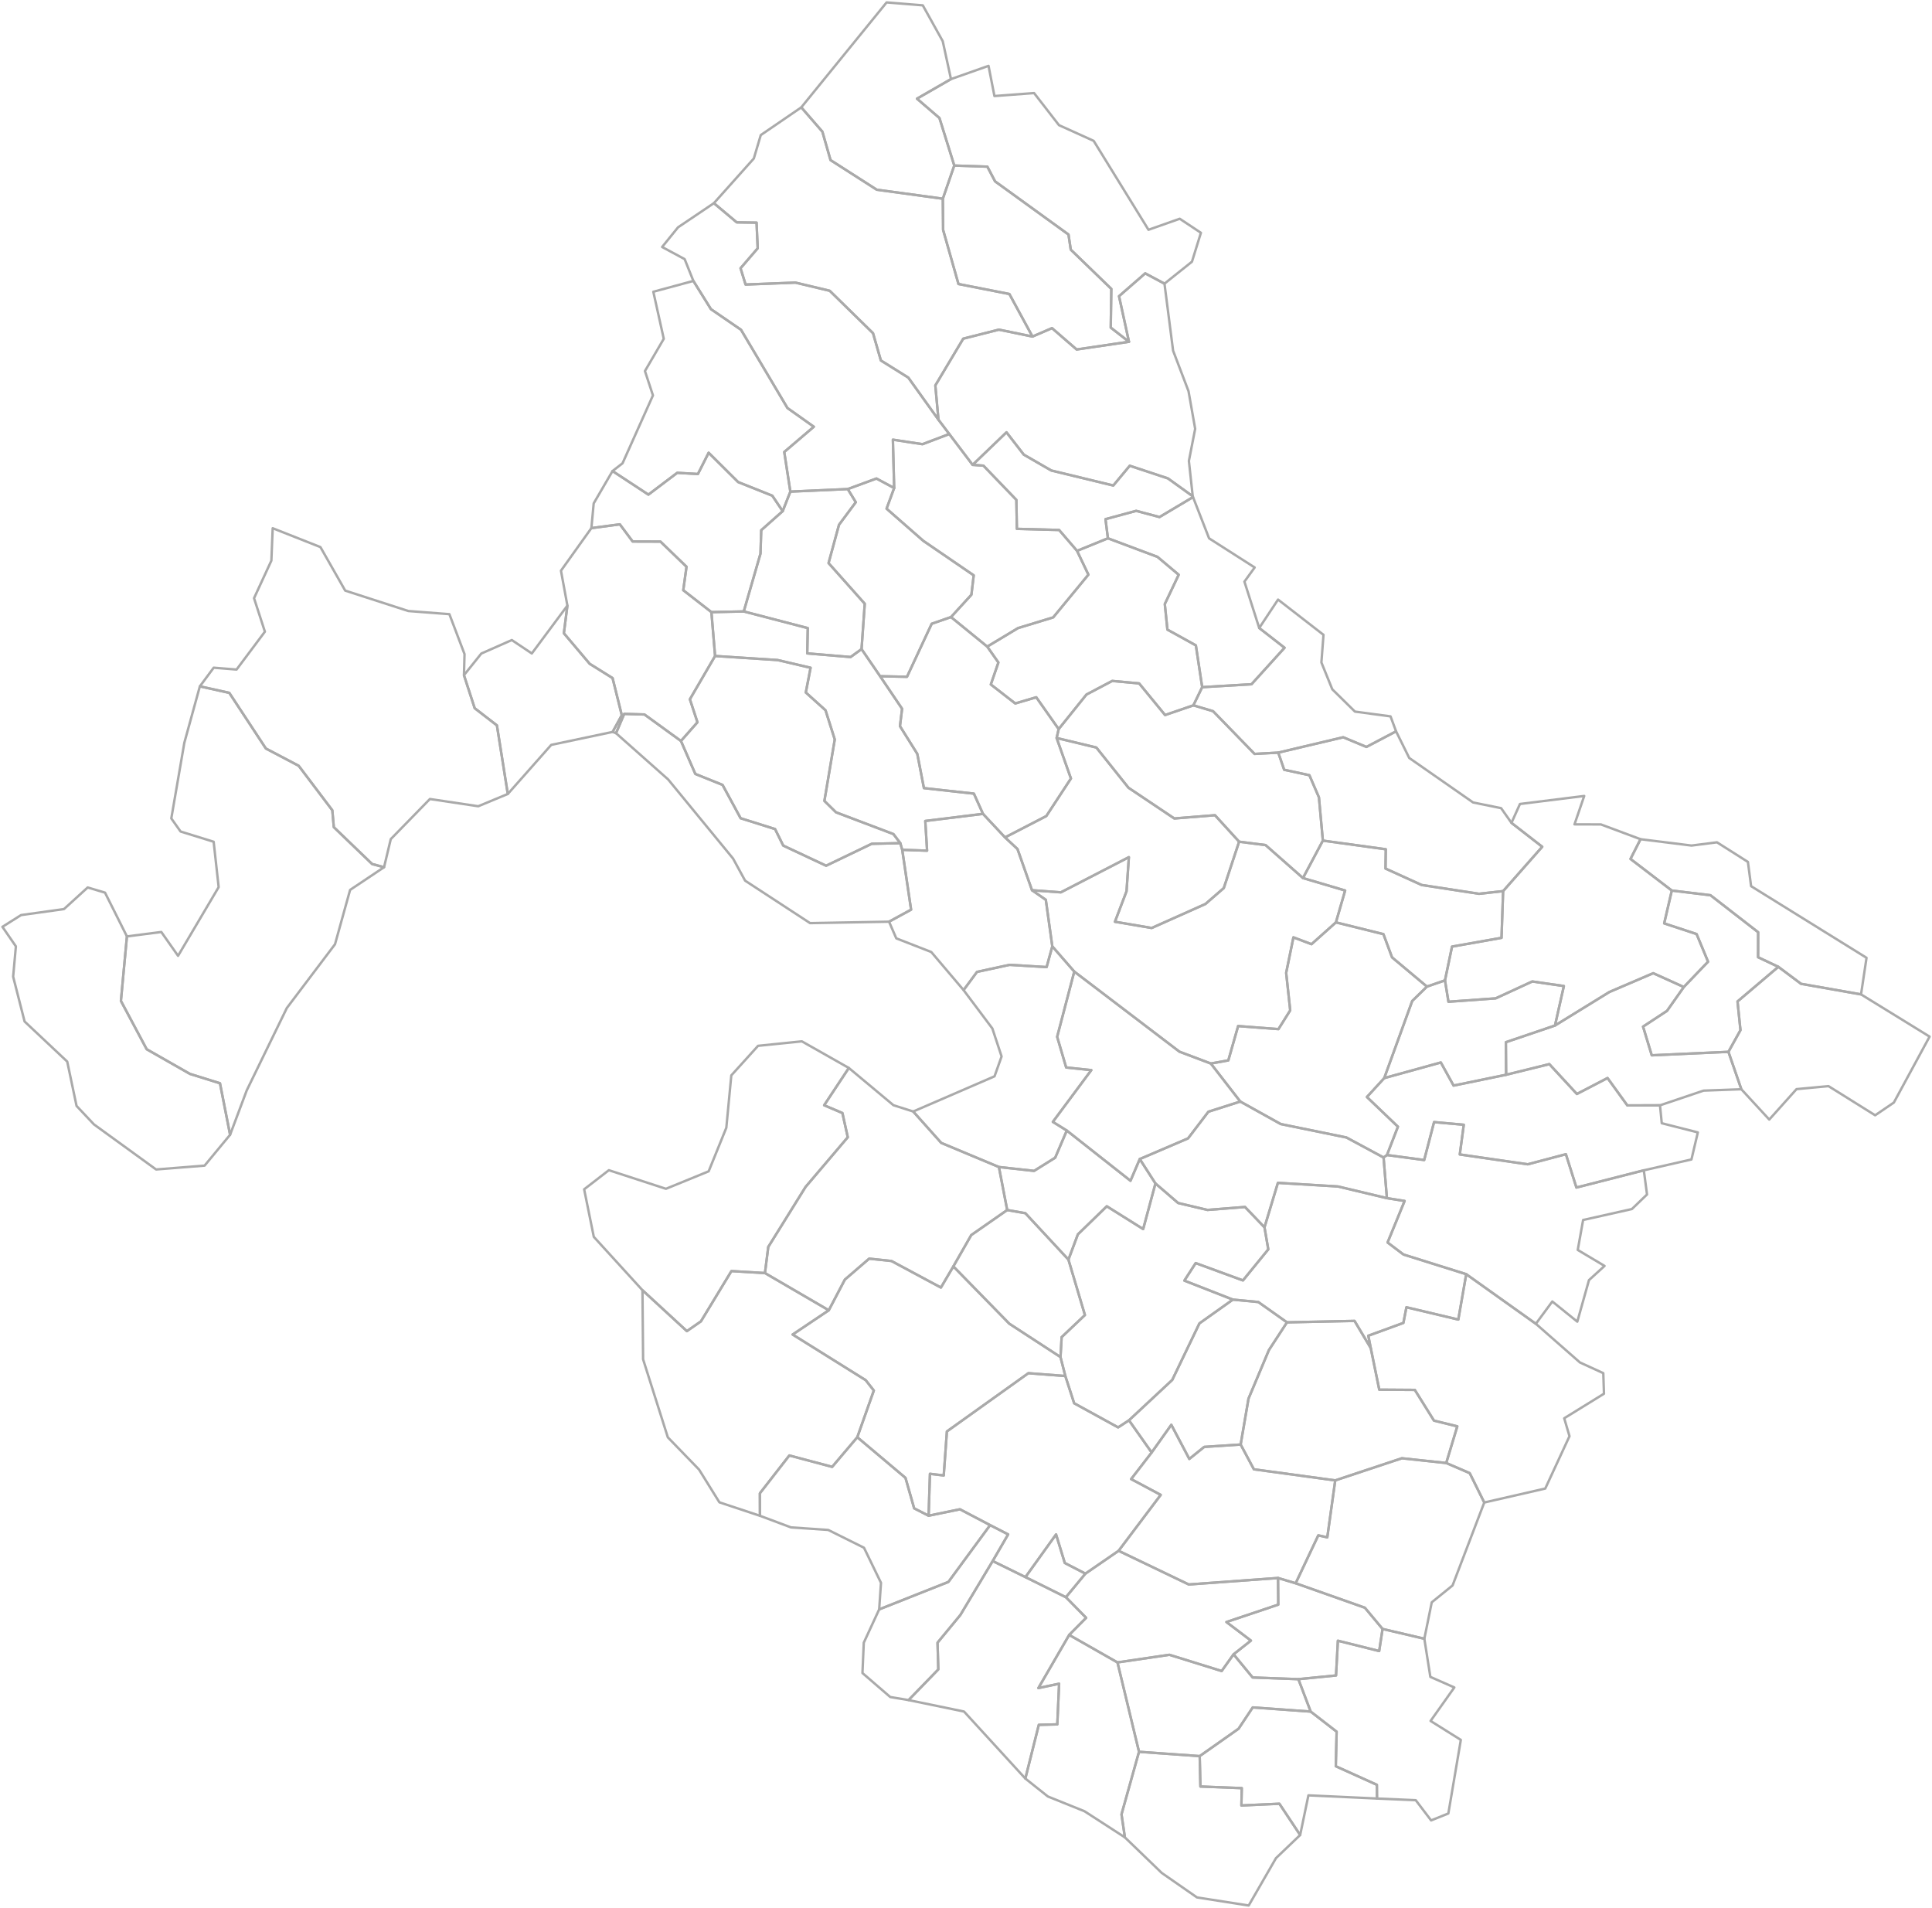 <svg xmlns="http://www.w3.org/2000/svg" version="1.2" baseProfile="tiny" stroke-linecap="round" stroke-linejoin="round" viewBox="0 0 800 790">
  <g id="MH" fill="none" stroke="#aaa">
    <path d="M471.64 725.397l25.13 1.787.298 12.594 17.118.66-.15 7.192 15.734-.727 8.6 12.952-9.997 9.56-11.315 19.633-21.411-3.347-14.59-10.14-15.261-14.723-1.404-9.547 7.248-25.894z" id="113493"/>
    <path d="M542.726 708.746l10.743 8.32-.345 14.315 17.009 7.685.053 5.683-28.396-1.317-3.42 16.423-8.6-12.952-15.733.727.149-7.191-17.118-.66-.298-12.595 16.093-11.332 5.87-8.831 23.994 1.725z" id="112744"/>
    <path d="M537.635 695.327l5.091 13.419-23.994-1.725-5.87 8.831-16.092 11.332-25.13-1.787-8.916-37.006 21.491-3.164 21.65 6.724 4.928-6.921 7.9 9.598 18.942.698z" id="111444"/>
    <path d="M462.724 688.39l8.916 37.007-7.248 25.894 1.404 9.547-16.723-10.818-15.176-6.117-9.327-7.428 5.58-22.242 7.655-.19.752-16.833-8.587 1.796 12.758-22.004 19.996 11.389z" id="114079"/>
    <path d="M589.79 678.582l2.488 15.795 9.93 4.374-9.835 13.874 12.525 7.847-5.169 30.466-7.137 2.868-6.357-8.363-16.05-.694-.052-5.683-17.01-7.685.346-14.315-10.743-8.32-5.091-13.42 15.584-1.537.776-14.385 17.094 4.271 1.402-9.147 17.298 4.054z" id="111550"/>
    <path d="M536.503 655.611l28.659 10.127 7.329 8.79-1.402 9.147-17.094-4.271-.776 14.385-15.584 1.538-18.941-.699-7.9-9.598 7.187-5.679-10.147-7.689 21.47-7.2-.095-11.037 7.294 2.186z" id="114060"/>
    <path d="M424.61 653.057l16.754 8.33 8.386 8.527-7.022 7.088-12.758 22.004 8.587-1.796-.752 16.833-7.655.19-5.58 22.242-25.394-27.749-22.965-4.741 12.32-12.705-.316-11.075 9.447-11.452 13.392-22.35 13.556 6.654z" id="111783"/>
    <path d="M529.209 653.425l.095 11.036-21.47 7.201 10.147 7.69-7.188 5.678-4.928 6.92-21.65-6.723-21.49 3.164-19.997-11.389 7.022-7.088-8.386-8.527 8.081-9.763 13.74-9.455 29.059 13.946 36.965-2.69z" id="113849"/>
    <path d="M598.85 605.814l9.728 4.195 6.022 12.164-13.12 34.34-8.625 6.99-3.066 15.08-17.298-4.055-7.33-8.79-28.658-10.127 9.37-19.827 3.73.81 3.288-23.58 27.594-9.162 18.365 1.962z" id="112771"/>
    <path d="M449.445 651.624l-8.081 9.763-16.754-8.33 12.683-17.673 3.615 11.831 8.537 4.409zm-94.46-56.485l19.958 16.826 3.588 12.613 5.99 3.06 12.974-2.662 12.494 6.56-17.275 23.517-28.666 11.374.752-10.996-7.035-14.526-14.819-7.377-15.415-1.048-12.858-4.81-.022-9.318 12.193-15.66 17.738 4.719 10.403-12.272z" id="112030"/>
    <path d="M513.73 598.162l5.47 10.258 33.691 4.595-3.288 23.579-3.73-.81-9.37 19.827-7.294-2.186-36.965 2.69-29.06-13.946 17.443-23.156-12.25-6.54 8.496-11.016 8.143-11.47 7.45 14.143 6.175-4.983 15.089-.986z" id="113395"/>
    <path d="M441.13 569.794l3.653 11.274 18.206 9.997 4.495-2.934 9.389 13.326-8.496 11.016 12.25 6.54-17.442 23.156-13.74 9.455-8.537-4.409-3.615-11.831-12.683 17.673-13.556-6.654 6.397-11.03-7.462-3.838-12.494-6.56-12.974 2.662.557-17.35 5.703.684 1.312-18.234 33.738-24.118 15.3 1.175z" id="112879"/>
    <path d="M567.606 558.254l3.511 17.188 14.725.098 7.935 12.722 9.658 2.372-4.585 15.18-18.365-1.962-27.594 9.163-33.69-4.595-5.471-10.258 3.247-18.992 8.447-20.112 7.49-11.489 27.973-.593 6.719 11.278z" id="113929"/>
    <path d="M532.914 547.57l-7.49 11.488-8.447 20.112-3.247 18.992-15.089.985-6.175 4.982-7.45-14.143-8.143 11.471-9.39-13.326 17.918-16.717 11.26-23.422 13.843-9.843 10.53 1.007 11.88 8.413z" id="111417"/>
    <path d="M635.966 548.168l18.264 16.022 9.66 4.416.28 8.519-16.459 10.163 2.182 7.42-10.034 21.678-25.26 5.787-6.02-12.164-9.73-4.195 4.586-15.18-9.658-2.372-7.935-12.722-14.725-.098-3.511-17.188-1.024-5.143 14.529-5.309 1.257-6.479 21.485 5.09 3.276-18.789 28.837 20.544z" id="110535"/>
    <path d="M316.753 527.16l26.426 15.408-14.968 10.045 30.258 18.898 3.363 4.294-6.847 19.334-10.403 12.272-17.738-4.72-12.193 15.66.022 9.319-16.782-5.573-8.432-13.572-12.924-13.339-10.24-32.31-.267-28.617 18.395 16.944 5.816-4.046 12.631-20.82 13.883.824z" id="111863"/>
    <path d="M394.762 524.408l23.17 23.72 21.198 13.812 2 7.854-15.3-1.175-33.737 24.118-1.312 18.234-5.703-.684-.557 17.35-5.99-3.059-3.588-12.613-19.958-16.826 6.847-19.334-3.363-4.294-30.258-18.898 14.968-10.045 6.663-12.71 10.062-8.668 9.225.976 20.484 10.992 5.149-8.75z" id="112548"/>
    <path d="M523.597 508.225l1.569 9.122-10.486 12.862-19.575-7.177-4.688 7.257 20.087 7.86-13.843 9.843-11.26 23.422-17.917 16.717-4.495 2.934-18.206-9.997-3.653-11.274-2-7.854.473-8.252 9.64-9.14-6.828-22.95 3.908-10.46 11.98-11.632 15.058 9.437 5.085-18.885 9.382 8.09 12.164 2.874 15.535-1.226 8.07 8.43z" id="110232"/>
    <path d="M574.29 496.138l7.326 1.165-7.048 17.198 6.585 4.98 25.976 8.143-3.276 18.79-21.485-5.09-1.257 6.478-14.529 5.309 1.024 5.143-6.719-11.278-27.973.593-11.88-8.413-10.53-1.007-20.087-7.86 4.688-7.257 19.575 7.177 10.486-12.862-1.569-9.122 5.556-18.42 24.836 1.5 20.3 4.833z" id="112806"/>
    <path d="M513.581 456.138l16.748 9.32 27.196 5.563 15.38 8.287 1.385 16.83-20.301-4.833-24.837-1.5-5.555 18.42-8.07-8.43-15.535 1.227-12.164-2.874-9.382-8.09-6.49-10.107 19.996-8.563 8.424-11.04 13.205-4.21z" id="113153"/>
    <path d="M378.14 460.261l11.611 13 23.88 9.987 3.427 17.81-14.88 10.369-7.416 12.981-5.15 8.75-20.483-10.992-9.225-.976-10.062 8.669-6.663 12.71-26.426-15.408 1.363-10.808 15.45-24.86 17.478-20.578-2.221-10.029-7.56-3.215 10.22-15.445 18.48 15.431 8.177 2.604z" id="111480"/>
    <path d="M351.483 442.226l-10.22 15.445 7.56 3.215 2.221 10.03-17.477 20.577-15.45 24.86-1.364 10.808-13.883-.824-12.631 20.82-5.816 4.046-18.395-16.944-20.145-22.09-4-19.69 10.229-7.914 23.637 7.7 17.694-7.24 7.313-18.038 2.061-21.686 11.083-12.238 18.132-1.856 19.45 11.019z" id="110946"/>
    <path d="M643.885 424.656l-20.335 6.906.099 13.486-21.751 4.478-5.28-9.568-23.44 6.476 11.592-31.94 6.1-5.954 7.467-2.581 1.437 8.858 19.554-1.406 15.145-6.992 13.09 1.89-3.678 16.346z" id="111916"/>
    <path d="M501.378 440.395l12.203 15.743-13.205 4.21-8.424 11.04-19.997 8.563-3.844 8.992-26.377-20.793-5.776-3.593 15.93-21.435-10.41-1.095-3.733-12.699 7.087-27.011 43.56 33.177 12.986 4.9z" id="112600"/>
    <path d="M444.832 402.317l-7.087 27.011 3.734 12.7 10.408 1.094-15.93 21.435 5.777 3.593-4.806 11.247-8.734 5.452-14.563-1.601-23.88-9.988-11.61-12.999 33.672-14.574 2.923-8.228-3.82-11.578-11.924-15.897 5.571-7.538 13.473-2.914 15.348.924 2.352-8.578 9.096 10.439z" id="112076"/>
    <path d="M622.407 369.004l-.657 19.344-20.496 3.628-2.917 13.983-7.468 2.581-14.45-12.099-3.57-9.623-19.676-4.871 3.82-13.195-17.466-5.158 8.244-15.502 26.06 3.578-.124 7.986 14.967 6.808 23.752 3.643 9.981-1.103z" id="113974"/>
    <path d="M679.31 347.505l-4.157 8.168 17.105 13.093-3.153 13.598 13.414 4.414 4.755 11.45-10.044 10.487-12.666-5.724-18.151 7.788-22.529 13.877 3.678-16.347-13.089-1.89-15.145 6.992-19.554 1.406-1.437-8.858 2.917-13.983 20.496-3.628.657-19.344 16.197-18.37-12.741-9.897 3.522-7.819 26.604-3.317-4.026 11.754 10.944.032 16.402 6.118z" id="110116"/>
    <path d="M513.091 348.536l-6.346 19.197-7.592 6.591-22.259 9.948-15.223-2.588 4.801-12.639.97-14.104-28.165 14.567-11.95-.878-6.005-17.057-5.165-4.815 17.09-8.828 10.204-15.561-5.916-16.774 16.442 3.947 13.303 16.66 18.977 12.717 16.832-1.348 10.002 10.965z" id="112129"/>
    <path d="M625.863 340.738l12.741 9.897-16.197 18.37-9.98 1.102-23.753-3.643-14.967-6.808.125-7.986-26.061-3.578-1.629-17.92-3.952-9.169-10.445-2.25-2.442-7.1 26.882-6.362 9.621 4.005 12.28-6.458 5.449 11.028 26.452 18.43 11.592 2.351 4.284 6.09z" id="111275"/>
    <path d="M494.158 292.07l8.152 2.426 17.176 17.693 9.817-.536 2.442 7.1 10.445 2.25 3.952 9.17 1.629 17.919-8.244 15.502-15.48-13.653-10.956-1.405-10.002-10.965-16.832 1.348-18.977-12.717-13.303-16.66-16.442-3.947.837-3.689 11.505-14.308 10.666-5.629 11.145 1.017 10.745 13.103 11.725-4.019z" id="111097"/>
    <path d="M393.788 255.518l15.008 12.235 4.619 6.582-3.135 9.094 10.115 7.862 8.703-2.559 9.274 13.174-.837 3.689 5.916 16.774-10.204 15.56-17.09 8.83-9.121-9.75-3.77-8.379-20.688-2.28-2.747-14.188-7.177-11.474.884-7.195-9.101-13.479 11.13.236 10.234-21.96 7.987-2.772z" id="112664"/>
    <path d="M234.946 250.772l-1.459 11.449 10.684 12.645 9.484 5.922 3.816 15.362-3.799 6.93-25.42 5.365-17.987 20.329-4.5-28.402-9.207-7.113-4.442-13.672 7.181-8.962 12.63-5.587 8.288 5.553 14.731-19.819z" id="110063"/>
    <path d="M578.087 302.838l-12.28 6.458-9.622-4.005-26.882 6.363-9.817.535-17.176-17.693-8.152-2.426 3.642-7.52 20.415-1.206 13.692-15.115-10.49-8.175 7.796-11.769 18.817 14.595-.867 11.44 4.507 11.111 9.384 9.236 14.738 1.98 2.295 6.191z" id="110875"/>
    <path d="M497.8 284.55l-3.642 7.52-11.725 4.019-10.745-13.103-11.145-1.017-10.666 5.63-11.505 14.308-9.274-13.175-8.704 2.56-10.114-7.863 3.135-9.094-4.62-6.582 12.765-7.678 14.546-4.422 14.575-17.693-4.695-9.85 12.776-5.208 20.53 7.695 8.784 7.4-5.758 12.128 1.082 10.595 11.781 6.521 2.619 17.308z" id="113625"/>
    <path d="M521.417 260.054l10.49 8.175-13.692 15.115-20.415 1.205-2.619-17.308-11.78-6.521-1.083-10.595 5.758-12.127-8.784-7.4-20.53-7.696-.998-7.923 12.707-3.441 9.656 2.566 13.879-8.264 6.65 17.083 18.874 12.061-4.24 5.866 6.127 19.204z" id="111685"/>
    <path d="M370.25 202.09l-3.142 8.542 15.198 13.317 20.886 14.29-.955 8.037-8.449 9.242-7.987 2.772-10.234 21.96-11.13-.236-7.683-11.224 1.32-18.789-14.985-16.838 4.326-15.863 6.95-9.344-3.325-5.439 11.867-4.37 7.343 3.943z" id="110688"/>
    <path d="M393.075 179.73l9.666 12.763 4.477.332 13.635 14.17.216 11.998 17.49.47 7.426 8.647 4.696 9.85-14.575 17.693-14.546 4.422-12.764 7.678-15.008-12.235 8.45-9.242.954-8.037-20.886-14.29-15.198-13.317 3.142-8.542-.524-20.018 12.258 1.862 11.091-4.205z" id="112263"/>
    <path d="M493.885 205.497l.121.343-13.88 8.264-9.654-2.566-12.708 3.44.998 7.924-12.776 5.208-7.427-8.648-17.49-.47-.216-11.997-13.635-14.17-4.477-.332 14.022-13.483 7.164 9.25 11.397 6.572 25.667 6.213 6.814-8.188 15.811 5.248 10.269 7.392z" id="113698"/>
    <path d="M287.11 116.328l7.283 11.697 12.447 8.532 19.23 32.407 10.92 7.746-12.248 10.45 2.525 16.42-3.172 8.082-4.304-6.403-14.133-5.637-12.222-12.141-4.445 8.799-8.568-.493-11.936 9.029-14.852-9.764 4.153-3.223 12.588-28.104-3.318-10.078 7.794-13.354-4.325-19.485 16.584-4.48z" id="112959"/>
    <path d="M482.185 117.461l3.567 27.74 6.394 16.798 2.748 15.57-2.599 13.3 1.59 14.628-10.269-7.392-15.811-5.248-6.814 8.188-25.667-6.213-11.397-6.572-7.164-9.25-14.022 13.483-9.666-12.764-4.48-5.93-1.293-14.196 11.556-19.36 14.766-3.743 13.9 2.863 8.086-3.482 10.204 8.839 21.666-3.193-4.116-18.877 10.844-9.458 7.977 4.269z" id="110296"/>
    <path d="M467.48 141.527l-21.666 3.193-10.204-8.839-8.085 3.482-9.564-17.618-21.082-4.14-6.356-22.402-.113-12.92 4.731-13.735 13.697.456 3.203 6.1 30.4 22.008.94 6.263 16.79 16.24-.231 16.048 7.54 5.864z" id="112995"/>
    <path d="M482.185 117.461l-7.977-4.269-10.844 9.458 4.116 18.877-7.54-5.864.23-16.048-16.789-16.24-.94-6.263-30.4-22.009-3.203-6.1-13.697-.455-6.132-19.674-9.31-8.012 14.082-8.11 15.549-5.481 2.445 12.498 16.417-1.23L438.49 51.82l14.379 6.51 22.694 36.821 12.936-4.569 8.773 5.815-3.707 11.964-11.379 9.1z" id="109924"/>
    <path d="M393.781 32.752l-14.081 8.11 9.309 8.012 6.132 19.674-4.73 13.735-27.368-3.731-19.135-12.257-3.376-11.772-8.738-10.066L367.123 1l14.985 1.21 8.258 14.85 3.415 15.692z" id="110027"/>
    <path d="M159.028 359.102l-14.056 9.398-6.252 22.505-19.947 26.4-16.604 34.112-6.894 18.384-4.186-21.337-12.457-3.88-17.897-10.211-10.668-20.008 2.49-26.705 14.24-1.832 6.935 9.867 16.81-28.445-2.073-18.79-13.692-4.238-3.842-5.428 5.4-31.34 6.426-23.346 12.183 2.694 15.149 23.05 13.582 7.146 13.93 18.43.62 6.992 15.866 15.26 4.937 1.322z" id="112904"/>
    <path d="M192.116 279.587l4.442 13.672 9.208 7.113 4.499 28.402-12.231 5.08-20.024-2.992-16.205 16.613-2.777 11.627-4.937-1.321-15.866-15.26-.62-6.993-13.93-18.43-13.582-7.145-15.149-23.05-12.183-2.695 5.725-7.723 9.465.768 11.738-15.685-4.496-13.858 7.177-15.564.548-13.414 19.761 7.809 10.268 18.025 26.13 8.45 17.005 1.303 6.27 16.533-.236 8.735z" id="112245"/>
    <path d="M351.04 202.517l3.325 5.44-6.95 9.343-4.326 15.863L358.073 250l-1.32 18.789-4.54 3.278-17.95-1.508.223-10.47-26.51-6.899 6.93-23.947.299-9.69 8.89-7.892 3.172-8.082 23.773-1.063z" id="111818"/>
    <path d="M294.584 253.473l1.518 18.168-10.433 17.916 3.13 9.525-6.831 7.745-15.122-10.97-8.375-.241-3.387 7.993-1.412-.528 3.799-6.93-3.816-15.363-9.484-5.922-10.684-12.645 1.46-11.449-2.66-14.451 12.594-17.633 11.784-1.568 5.307 7.11 11.507.036 10.79 10.416-1.341 9.72 11.656 9.07z" id="112334"/>
    <path d="M390.41 82.283l.113 12.92 6.356 22.401 21.082 4.14 9.564 17.619-13.9-2.863-14.767 3.742-11.556 19.36 1.293 14.197-12.482-17.431-11.361-7.095-3.25-11.296-17.927-17.564-14.199-3.388-20.648.802-2.082-6.748 7.102-8.264-.469-10.618-8.201-.116-9.468-7.953 16.534-18.503 2.877-9.694 16.773-11.473 8.738 10.065 3.376 11.772 19.135 12.257 27.367 3.73z" id="112370"/>
    <path d="M388.595 173.799l4.48 5.93-11.09 4.205-12.259-1.862.524 20.018-7.343-3.944-11.867 4.371-23.773 1.063-2.525-16.42 12.248-10.45-10.92-7.746-19.23-32.407-12.447-8.532-7.282-11.697-3.612-9.027-9.329-5.023 6.588-8.134 14.852-10.016 9.468 7.953 8.201.116.47 10.618-7.103 8.264 2.082 6.748 20.648-.802 14.2 3.388 17.927 17.564 3.249 11.296 11.361 7.095 12.482 17.431z" id="110456"/>
    <path d="M411.054 646.403l-13.392 22.35-9.447 11.452.317 11.075-12.321 12.705-7.584-1.271-11.502-9.924.548-12.57 6.375-13.793 28.666-11.374 17.275-23.518 7.462 3.839-6.397 11.03z" id="113206"/>
    <path d="M680.673 484.616l1.322 10.004-6.263 6.033-20.198 4.534-2.222 12.404 11.097 6.616-6.447 5.87-4.835 17.21-10.35-8.353-6.811 9.234-28.837-20.544-25.976-8.144-6.585-4.98 7.048-17.197-7.326-1.165-1.385-16.83 1.407-1.026 15.413 2.064 4.095-15.697 12.3 1.098-1.646 12.299 28.133 4.076 15.797-4.175 4.356 13.8 27.913-7.131z" id="110571"/>
    <path d="M623.649 445.048l17.89-4.409 11.414 12.362 12.69-6.603 8.214 11.352 13.515-.05.728 7.411 14.938 3.8-2.649 11.21-19.716 4.495-27.913 7.13-4.356-13.8-15.797 4.176-28.133-4.076 1.645-12.299-12.299-1.099-4.095 15.698-15.413-2.064 4.538-11.73-12.843-12.294 7.172-7.824 23.44-6.476 5.279 9.568 21.75-4.478z" id="111587"/>
    <path d="M356.754 268.79l7.683 11.224 9.101 13.48-.884 7.194 7.177 11.474 2.748 14.188 20.687 2.28 3.77 8.379-23.897 2.945.748 12.298-10.293-.351-.79-2.76-2.856-3.76-23.784-9.014-4.796-4.713 4.29-25.454-3.824-12.084-8.168-7.364 1.983-10.242-13.67-3.193-25.877-1.676-1.518-18.168 13.392-.282 26.51 6.9-.223 10.469 17.95 1.508 4.54-3.278z" id="112469"/>
    <path d="M281.968 306.827l5.945 13.648 11.28 4.544 7.483 13.803 14.264 4.486 3.378 6.844 17.76 8.332 18.89-9.08 11.836-.264.79 2.761 3.667 24.78-9.121 4.978-32.704.594-26.896-17.576-4.992-9.158-26.882-32.762-21.582-19.149 3.387-7.992 8.375.24 15.122 10.971z" id="109773"/>
    <path d="M407.036 337.009l9.121 9.75 5.165 4.814 6.005 17.057 5.724 3.971 2.685 19.277-2.352 8.578-15.348-.924-13.473 2.913-5.57 7.54-13.378-15.77-14.486-5.654-2.99-6.902 9.122-4.979-3.667-24.779 10.293.351-.748-12.298 23.897-2.945z" id="109826"/>
    <path d="M372.804 349.14l-11.836.264-18.89 9.08-17.76-8.332-3.378-6.844-14.264-4.486-7.482-13.803-11.28-4.544-5.946-13.648 6.83-7.745-3.13-9.524 10.434-17.917 25.877 1.676 13.67 3.193-1.983 10.242 8.168 7.363 3.824 12.085-4.29 25.454 4.796 4.713 23.784 9.013 2.856 3.76z" id="110820"/>
    <path d="M697.23 408.715l-6.954 9.872-9.924 6.52 3.609 11.888 31.745-1.442 5.34 15.49-15.634.572-18.04 6.084-13.515.05-8.214-11.351-12.69 6.603-11.414-12.362-17.89 4.409-.099-13.486 20.335-6.906 22.528-13.877 18.15-7.788 12.667 5.724z" id="110740"/>
    <path d="M770.617 411.767L799 429.251l-14.794 27.299-7.746 5.276-19.314-12.071-13.248 1.24-11.286 12.6-11.565-12.552-5.341-15.49 4.983-8.976-1.22-11.884 16.902-14.343 9.402 7.04 24.844 4.377z" id="111006"/>
    <path d="M736.37 400.35l-16.901 14.343 1.22 11.884-4.983 8.976-31.745 1.442-3.61-11.888 9.925-6.52 6.954-9.872 10.044-10.487-4.755-11.45-13.414-4.414 3.153-13.598 16.001 1.933 19.755 15.327-.026 10.352 8.383 3.972z" id="113518"/>
    <path d="M770.617 411.767l-24.844-4.377-9.402-7.04-8.383-3.972.026-10.352-19.755-15.327-16.001-1.933-17.105-13.093 4.156-8.168 21.123 2.632 10.53-1.346 12.81 8.123 1.318 10.036 47.798 29.662-2.271 15.155z" id="111989"/>
    <path d="M539.527 363.594l17.465 5.159-3.819 13.194-10.105 9.028-7.49-2.828-3.004 14.706 1.677 15.526-4.878 7.766-16.691-1.266-4.06 14.22-7.244 1.296-12.986-4.9-43.56-33.178-9.096-10.439-2.685-19.277-5.724-3.97 11.95.877 28.166-14.567-.97 14.104-4.802 12.64 15.223 2.587 22.26-9.947 7.591-6.592 6.346-19.197 10.955 1.405 15.48 13.653z" id="113233"/>
    <path d="M553.173 381.947l19.676 4.871 3.57 9.623 14.45 12.1-6.099 5.954-11.591 31.94-7.172 7.823 12.844 12.294-4.539 11.73-1.408 1.026-15.379-8.287-27.196-5.563-16.748-9.32-12.203-15.743 7.244-1.296 4.06-14.22 16.691 1.266 4.878-7.766-1.677-15.526 3.004-14.706 7.49 2.828 10.105-9.028z" id="113732"/>
    <path d="M52.558 387.76l-2.49 26.705 10.667 20.008 17.897 10.212 12.457 3.879 4.186 21.337-10.564 12.767-20.077 1.595-25.727-18.66-7.207-7.65-3.861-18.357-17.658-16.61-4.736-18.563 1.132-12.547L1 383.788l7.717-4.866 17.773-2.483 9.814-8.947 7.182 2.143 9.072 18.125z" id="113607"/>
    <path d="M442.415 521.598l6.828 22.95-9.64 9.14-.473 8.252-21.199-13.812-23.17-23.72 7.417-12.981 14.88-10.369 7.51 1.31 17.847 19.23z" id="113894"/>
    <path d="M471.955 479.951l6.49 10.107-5.084 18.885-15.058-9.437-11.98 11.631-3.908 10.46-17.847-19.23-7.51-1.309-3.427-17.81 14.563 1.6 8.734-5.451 4.806-11.247 26.377 20.793 3.844-8.992z" id="113466"/>
    <path d="M324.095 211.662l-8.89 7.891-.3 9.691-6.93 23.947-13.391.282-11.656-9.071 1.34-9.72-10.789-10.416-11.507-.036-5.307-7.11-11.784 1.568.958-10.245 7.796-13.39 14.852 9.763 11.936-9.03 8.568.494 4.445-8.8 12.222 12.142 14.133 5.637 4.304 6.403z" id="111220"/>
  </g>
</svg>
